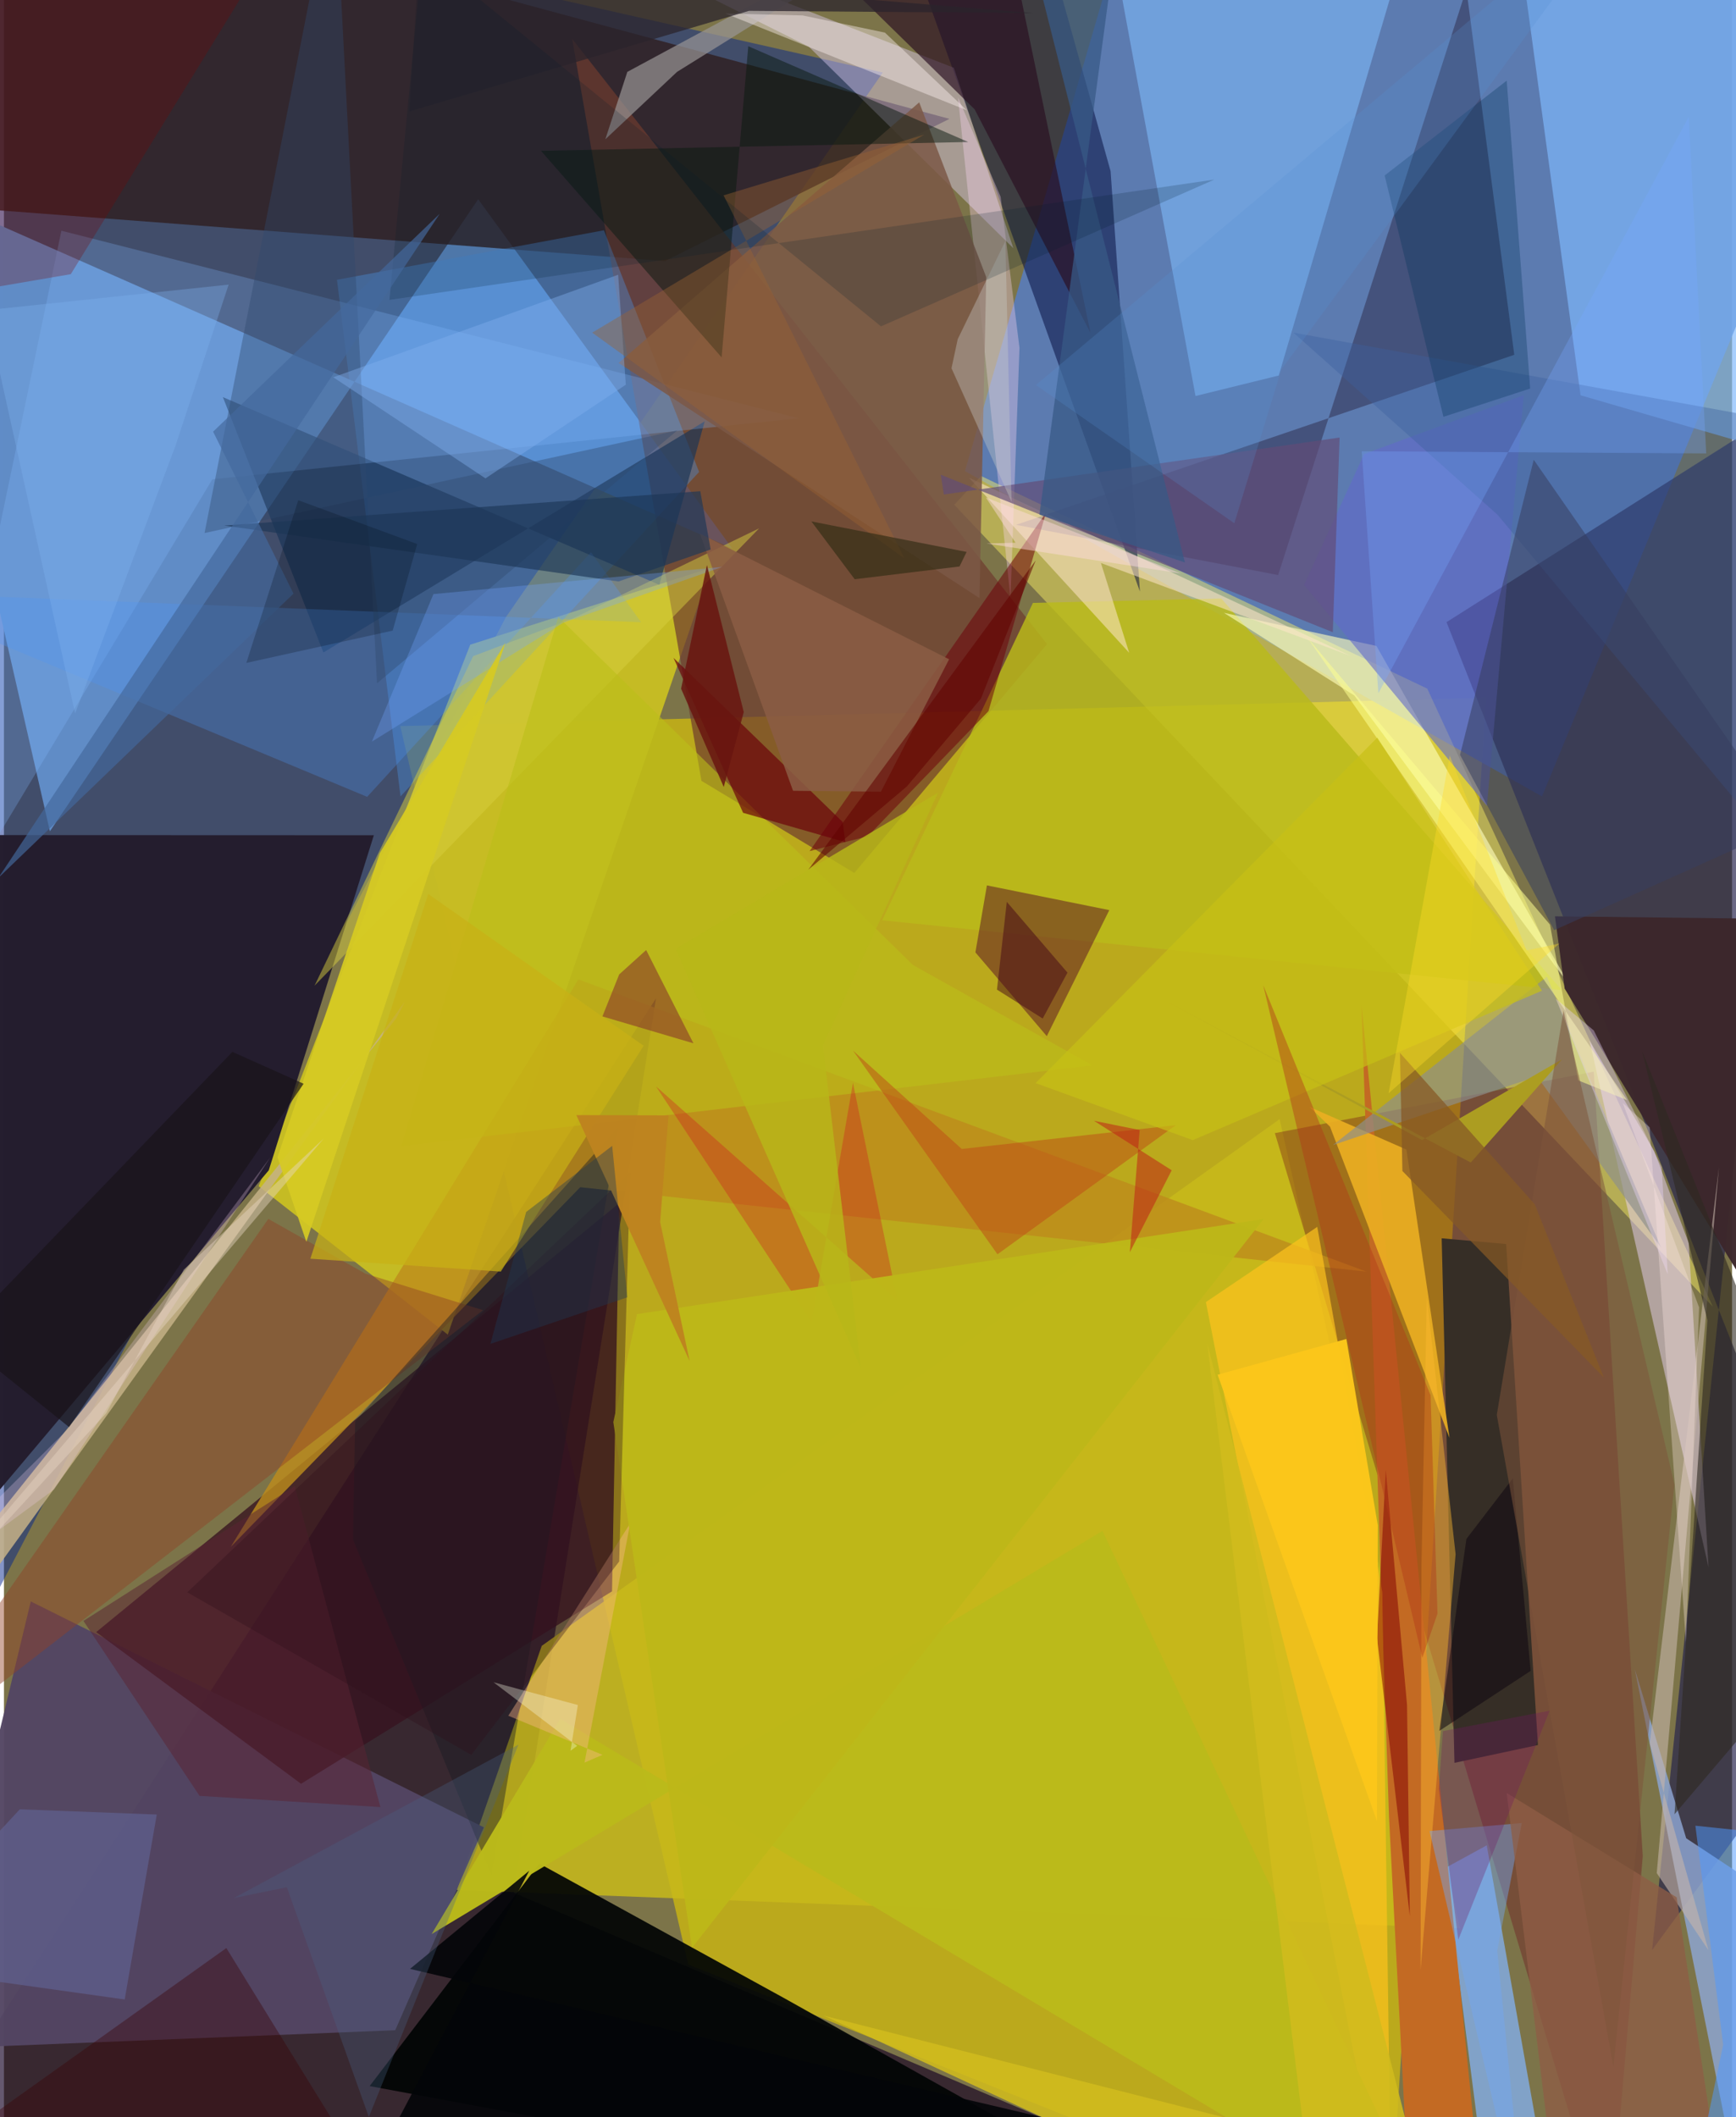 <svg xmlns="http://www.w3.org/2000/svg" width="228" height="278" viewBox="0 0 836 1024"><path fill="#7c7449" d="M0 0h836v1024H0z"/><path fill="#d6c109" fill-opacity=".694" d="M191.734 351.199l525.217-13.73L670.131 1086 331.043 950.165z"/><path fill="#587cbe" fill-opacity=".878" d="M744.064 385.212L464.899 227.834 549.45-62 898 12.443z"/><path fill="#150124" fill-opacity=".655" d="M-62 1069.692l701.3 12.912-392.711-167.138 68.85-432.6z"/><path fill="#04238d" fill-opacity=".486" d="M-4.501-62l429.654 97.07L242.69 298.692-4.733 772.949z"/><path fill="#608cc6" fill-opacity=".992" d="M22.226 402.065L229.418 96.37l122.888 168.914L-49.544 87.95z"/><path fill="#25234b" fill-opacity=".682" d="M898 806.264l-200.134-505.35 178.19-112.868-78.735 755.09z"/><path fill="#c8bd24" fill-opacity=".965" d="M342.021 274.651l-116.448 37.155-102.36 261.92 91.495 71.788z"/><path fill="#2f1d1f" fill-opacity=".796" d="M14.807-62L457.398 57.492l-137.61 68.75-352.963-26.837z"/><path fill="#251e2f" fill-opacity=".996" d="M128.116 566.02L-62 791.717l17.189-387.829 223.76.084z"/><path fill="#fff766" fill-opacity=".439" d="M688.558 333.065l-215.866-102.84-12.968 13.903 366.999 387.886z"/><path fill="#c8ba1a" fill-opacity=".851" d="M260.166 796.04l-41.113 118.07 485.284 18.498-87.206-391.31z"/><path fill="#6f3b2e" fill-opacity=".698" d="M411.378 422.212l93.229-110.681L274.864 18.753l62.564 358.915z"/><path fill="#020505" fill-opacity=".929" d="M591.045 1086l-414.13-77.036 82.094-107.608 118.283 64.987z"/><path fill="#534663" fill-opacity=".961" d="M-39.061 991.158l228.36-9.208 42.867-98.132L12.973 774.56z"/><path fill="#6b0116" fill-opacity=".329" d="M792.818 897.768L776.42 1086 614.83 548.06l154.255-29.721z"/><path fill="#361320" fill-opacity=".776" d="M143.719 862.754l-99.102-73.37L297.664 581.87l-3.497 187.809z"/><path fill="#010739" fill-opacity=".498" d="M424.804-62l124.755 348.14-14.202-203.35-28.144-100.705z"/><path fill="#7eb7fb" fill-opacity=".675" d="M898 230.435L871.3-62 730.555-44.427l32.156 235.614z"/><path fill="#2f2e4c" fill-opacity=".518" d="M489.61 253.84l241.037-82.238L707.47-5.31l-91.059 283.44z"/><path fill="#83b2f3" fill-opacity=".749" d="M697.04 903.608l16.936 131.883L751.748 1086l-34.416-193.484z"/><path fill="#4c95e7" fill-opacity=".365" d="M191.843 385.205l144.444-156.951L290.25 111.38l-129.145 23.94z"/><path fill="#76acea" fill-opacity=".753" d="M688.437-61.513L529.668-62l46.767 253.54 40.273-9.918z"/><path fill="#bd8c1c" fill-opacity=".808" d="M278.787 574.203l380.395 40.849-381.28-141.331L109.74 748.14z"/><path fill="#8da5d2" fill-opacity=".831" d="M788.974 807.377l24.855 81.739 41.156 27.173-16.02 141.543z"/><path fill="#edd6fd" fill-opacity=".478" d="M815.018 601.113l9.608 156.958-57.584-254.805 31.34 53.578z"/><path fill="#362e27" fill-opacity=".992" d="M742.097 844.012l-40.378 8.611-6.187-253.706 31.198 2.782z"/><path fill="#c36a23" d="M680.456 1077.712l-10.4-198.632-13.321-392.745 58.854 586.418z"/><path fill="#e7d6ff" fill-opacity=".404" d="M231.911-55.885l157.417 78.43 98.972 97.47-28.763-87.224z"/><path fill="#183457" fill-opacity=".651" d="M339.006 203.773l-21.961 79.076-211.137-90.777 48.647 123.502z"/><path fill="#baba1a" fill-opacity=".827" d="M497.789 291.601l91.121-2.135 164.757 189.45-328.814-33.821z"/><path fill="#c5b186" fill-opacity=".851" d="M193.977 484.366L-62 839.815l6.99-41.995 244.846-305.342z"/><path fill="#fec31d" fill-opacity=".698" d="M635.341 593.392l-53.88 36.381L671.298 1086l-4.448-315.726z"/><path fill="#500025" fill-opacity=".463" d="M504.499 501.155l30.233-60.965-59.208-11.955-5.567 32.393z"/><path fill="#83bcff" fill-opacity=".259" d="M27.784 111.592l356.776 90.72-283.735 29.505L-49.22 481.534z"/><path fill="#ffffbc" fill-opacity=".612" d="M663.968 312.425l93.534 164.243L653.247 336.37l-63.075-39.97z"/><path fill="#4d96f4" fill-opacity=".29" d="M175.707 385.403L-62 286.308l370.222 14.642-24.235-33.843z"/><path fill="#eaae22" fill-opacity=".914" d="M631.61 535.402l46.87 20.612 20.835 139.423-57.81-150.511z"/><path fill="#ffe7ca" fill-opacity=".533" d="M530.677 272.306l13.675 43.423-77.498-84.68 184.754 86.242z"/><path fill="#ffdbf6" fill-opacity=".341" d="M482.163 95.178L461.54 47.043l25.391 242.375 4.352-121.198z"/><path fill="#3c272b" fill-opacity=".973" d="M755.016 478.158l-4.693-34.96L898 444.893l-10.036 251.17z"/><path fill="#7b5846" fill-opacity=".843" d="M297.345 175.55l174.58 113.726 3.27-155.244L442.776 49.5z"/><path fill="#09180e" fill-opacity=".498" d="M360.083 22.36L347.18 172.85l-87.363-99.894 206.656-4.272z"/><path fill="#989494" fill-opacity=".702" d="M290.93 67.366l34.692-32.604L481.043-62 301.571 34.761z"/><path fill="#903f26" fill-opacity=".443" d="M-62 861.075L127.899 589.55l46.841 26.415 57.041 17.728z"/><path fill="#2f4a6d" fill-opacity=".388" d="M325.753 208.173L97.039 257.81 159.926-62l20.555 392.503z"/><path fill="#6c010b" fill-opacity=".529" d="M504.085 248.027l-27.809 95.944-58.368 60.504-28.155 7.17z"/><path fill="#6069ca" fill-opacity=".592" d="M735.245 191.117l-17.83 198.681L628.96 282.92l29.015-63.287z"/><path fill="#290e20" fill-opacity=".663" d="M352.332-62L469.588 52.874l56.026 108.104L481.33-52.803z"/><path fill="#8d8f8c" fill-opacity=".667" d="M746.428 472.384l55.242 131.07-60.03-82.863-98.697 33.22z"/><path fill="#3d619d" fill-opacity=".388" d="M898 210.671v248.831L722.623 249.037l-98.854-88.183z"/><path fill="#d7cf3f" fill-opacity=".482" d="M150.254 476.732l76.739-159.376 48.139-18.185 90.186-43.62z"/><path fill="#614c76" fill-opacity=".678" d="M646.137 211.627L454.692 239.18l-1.499-9.593 189.666 76.195z"/><path fill="#bbbf19" fill-opacity=".588" d="M268.175 298.377l-76.002 256.02 334.454-39.106-86.895-48.563z"/><path fill="#6a000a" fill-opacity=".678" d="M405.743 397.57l-81.84-79.396 33.665 74.948 49.48 14.192z"/><path fill="#c6b5aa" fill-opacity=".596" d="M829.663 564.494l-30.086 341.462 25.018 37.29-28.397-100.01z"/><path fill="#820002" fill-opacity=".522" d="M668.488 710.936l10.283 113.738 1.356 102.112-15.88-134.54z"/><path fill="#191b24" fill-opacity=".427" d="M168.832 744.578l1.073-57.132 127.444-142.553-61.497 362.096z"/><path fill="#d30521" fill-opacity=".294" d="M410.718 523.735l-19.932 115.772-75.325-114.035 116.712 103.416z"/><path fill="#626698" fill-opacity=".592" d="M73.928 877.628l-15.517 89.449L-62 950.197l69.674-75.104z"/><path fill="#bbba1a" fill-opacity=".98" d="M694.824 1086L531.421 740.438 206.901 935.44l62.187-104.052z"/><path fill="#fdb888" fill-opacity=".404" d="M243.988 829.836l45.56 18.922-8.684 3.742 22.09-115.702z"/><path fill="#feff91" fill-opacity=".549" d="M785.223 532.093l-23.62-9.537-13.681-75.36-117.178-138.591z"/><path fill="#87342a" fill-opacity=".576" d="M310.68 459.495l22.87 45.118-44.029-13.014 8.107-20.305z"/><path fill="#2d2920" fill-opacity=".6" d="M792.513 508.394L898 771.794 808.172 877.5l15.887-238.931z"/><path fill="#790003" fill-opacity=".267" d="M32.336 132.608L152.096-62H-39.501l11.133 204.985z"/><path fill="#8b5c44" fill-opacity=".859" d="M381.738 382.476l42.512.437 32.98-64.049-120.543-60.777z"/><path fill="#003459" fill-opacity=".302" d="M726.993 38.996L667.937 84.88l28.44 116.727 41.967-13.68z"/><path fill="#fdb92f" fill-opacity=".451" d="M685.732 758.277l2.61-130.713 13.921 124.147-16.939 201.102z"/><path fill="#82b0ee" fill-opacity=".412" d="M232.94 231.369l67.897-45.296-3.711-53.181-137.798 49.587z"/><path fill="#385986" fill-opacity=".741" d="M542.536-62l-54.333 4.275 83.1 329.741-70.356-23.104z"/><path fill="#fef4f2" fill-opacity=".42" d="M386.36 7.462l39.82 8.304 39.686 37.595L348.977 6.534z"/><path fill="#72a6f3" fill-opacity=".439" d="M722.399 943.43l11.881-61.692-44.63 3.878L736.685 1086z"/><path fill="#1c3656" fill-opacity=".651" d="M341.876 265.774l-5.008-28.195-230.293 16.612 190.733 27.048z"/><path fill="#2b232c" fill-opacity=".741" d="M497.858 6.33L200.62-18.045l-4.504 71.93L360.4 5.259z"/><path fill="#3a0003" fill-opacity=".384" d="M182.874 1086l-5.33-30.386-69.96-113.405-112.885 80.483z"/><path fill="#363e5f" fill-opacity=".537" d="M862.862 399.226l-112.912 50.67-45.54-84.806 35.654-142.729z"/><path fill="#be4415" fill-opacity=".463" d="M480.637 606.657l-69.88-98.504 52.6 47.563 103.565-11.519z"/><path fill="#74a4ff" fill-opacity=".306" d="M347.495 274.19l-139.719 13.15-29.79 71.356 92.704-57.57z"/><path fill="#c9cbc8" fill-opacity=".376" d="M458.392 178.11l29.051 64.581-2.98-126.092-23.067 47.457z"/><path fill="#9c6432" fill-opacity=".408" d="M348.143 94.48l97.041-29.372-160.614 95.77 151.084 109.27z"/><path fill="#d6ca23" fill-opacity=".925" d="M181.796 412.664L132.301 559.77l13.99 40.855 96.288-289.77z"/><path fill="#5b2334" fill-opacity=".514" d="M38.45 783.976l56.166 84.627 87.5 5.422-41.432-155.193z"/><path fill="#ac9d21" d="M753.83 512.315l-44.239 49.958-146.794-77.741 123.234 66.895z"/><path fill="#ecd7ff" fill-opacity=".376" d="M804.882 616.32l-2.9-51.89-32.87-66.042-18.366-15.36z"/><path fill="#beb818" fill-opacity=".973" d="M609.381 589.595L332.873 942.079 294.79 687.805l11.465-52.219z"/><path fill="#2f111a" fill-opacity=".349" d="M226.088 848.79l71.54-93.563 5.309-188.304L88.695 770.152z"/><path fill="#f6d1f1" fill-opacity=".259" d="M30.743 691.333l98.123-131.597L24.313 720.362-62 783.8z"/><path fill="#8e5d46" fill-opacity=".765" d="M726.975 867.197l82.228 50.469L834.757 1086h-81.052z"/><path fill="#509aff" fill-opacity=".51" d="M831.698 988.995L811.338 1086 898 891.401l-79.732-8.372z"/><path fill="#c7c015" fill-opacity=".682" d="M664.366 356.757L499.09 523.876l76.047 27.573 168.916-72.284z"/><path fill="#181319" fill-opacity=".667" d="M110.52 508.756l34.445 15.414L31.481 690.217l-53.932-43.39z"/><path fill="#0e0410" fill-opacity=".529" d="M738.578 808.143l-44.182 29.013 13.085-92.814 22.442-29.284z"/><path fill="#c8b115" fill-opacity=".714" d="M309.46 505.802l-104.198-73.433-57.036 176.43 92.144 6.22z"/><path fill="#d1bb1d" fill-opacity=".871" d="M683.814 1047.859l-287.253-72.98L635.619 1086l-53.507-436.31z"/><path fill="#011f2c" fill-opacity=".188" d="M202.419-22.886l221.86 180.736 161.278-70.997-399.065 58.193z"/><path fill="#76a7ff" fill-opacity=".306" d="M815.063 56.478l8.441 162.825-166.657-1.031 8.045 117.025z"/><path fill="#030508" fill-opacity=".894" d="M254.125 904.81l-57.69 47.472 306.168 71.824-331.056 37.509z"/><path fill="#e9d6c3" fill-opacity=".435" d="M154.738 550.63L-54.426 796.297 49.509 683.482l37.49-69.416z"/><path fill="#44689d" fill-opacity=".671" d="M140.072 287.112L-2.69 424.58l213.496-321.184-109.625 105.393z"/><path fill="#7f553b" fill-opacity=".533" d="M808.143 717.94L754.48 488.785l-32.286 195.55 56.383 315.184z"/><path fill="#ffebe6" fill-opacity=".322" d="M820.046 632.325l-6.364 162.006-17.553-249.083-12.989-11.746z"/><path fill="#be841f" fill-opacity=".98" d="M321.487 539.464l-4.038 51.599 14.246 67.176-54.786-118.898z"/><path fill="#fbc61b" fill-opacity=".984" d="M664.626 737.725l-.41 143.04-77.083-215.85 62.29-17.294z"/><path fill="#701861" fill-opacity=".314" d="M696.146 837.278l51.606-9.872-44.177 110.758-9.449-73.02z"/><path fill="#2e2b13" fill-opacity=".624" d="M390.612 252.196l75.09 14.749-3.423 7.04-50.715 6.172z"/><path fill="#b23718" fill-opacity=".435" d="M690.164 674.847L609.2 476.517l76.966 325.3 7.343-21.392z"/><path fill="#b8b719" fill-opacity=".831" d="M414.52 661.592l-89.614-202.66 126.966-75.558-55.642 122.29z"/><path fill="#865926" fill-opacity=".733" d="M675.35 509.25l65.21 73.24 33.406 83.731-97.439-99.85z"/><path fill="#be2016" fill-opacity=".525" d="M544.677 605.643l4.746-59.09-22.081-4.455 37.578 23.92z"/><path fill="#400215" fill-opacity=".475" d="M502.514 492.63l-22.12-13.986 4.753-42.444 29.355 34.228z"/><path fill="#ffdbe0" fill-opacity=".455" d="M475.352 262.887l94.005 14.474-94.349-36.74 14.38 21.866z"/><path fill="#4a6083" fill-opacity=".322" d="M176.524 1023.942l72.375-180.11-137.733 74.204 25.688-5.26z"/><path fill="#1d3a57" fill-opacity=".384" d="M235.33 650l17.287-63.806 41.617-31.984 7.344 73.261z"/><path fill="#80b4f1" fill-opacity=".329" d="M108.692 137.663L-8.662 150.05l43.09 195.05 48.545-129.507z"/><path fill="#691610" fill-opacity=".851" d="M327.582 333.1l20.633 47.536 9.679-36.24-17.809-71.097z"/><path fill="#ffdd26" fill-opacity=".373" d="M669.855 528.773l29.582-163.324 37.133 94.237 15.916-3.333z"/><path fill="#fcffea" fill-opacity=".329" d="M277.3 844.411l-3.22 2.377 3.559-22.127-40.807-11.004z"/><path fill="#000915" fill-opacity=".227" d="M142.38 241.93l57.539 21.2-11.869 41.872-70.791 15.618z"/><path fill="#610201" fill-opacity=".561" d="M472.624 337.901l26.496-66.851-109.968 149.565 47.598-40.193z"/><path fill="#5892d1" fill-opacity=".224" d="M499.182 186.213L794.541-62 617.966 178.77l-22.754 74.299z"/></svg>